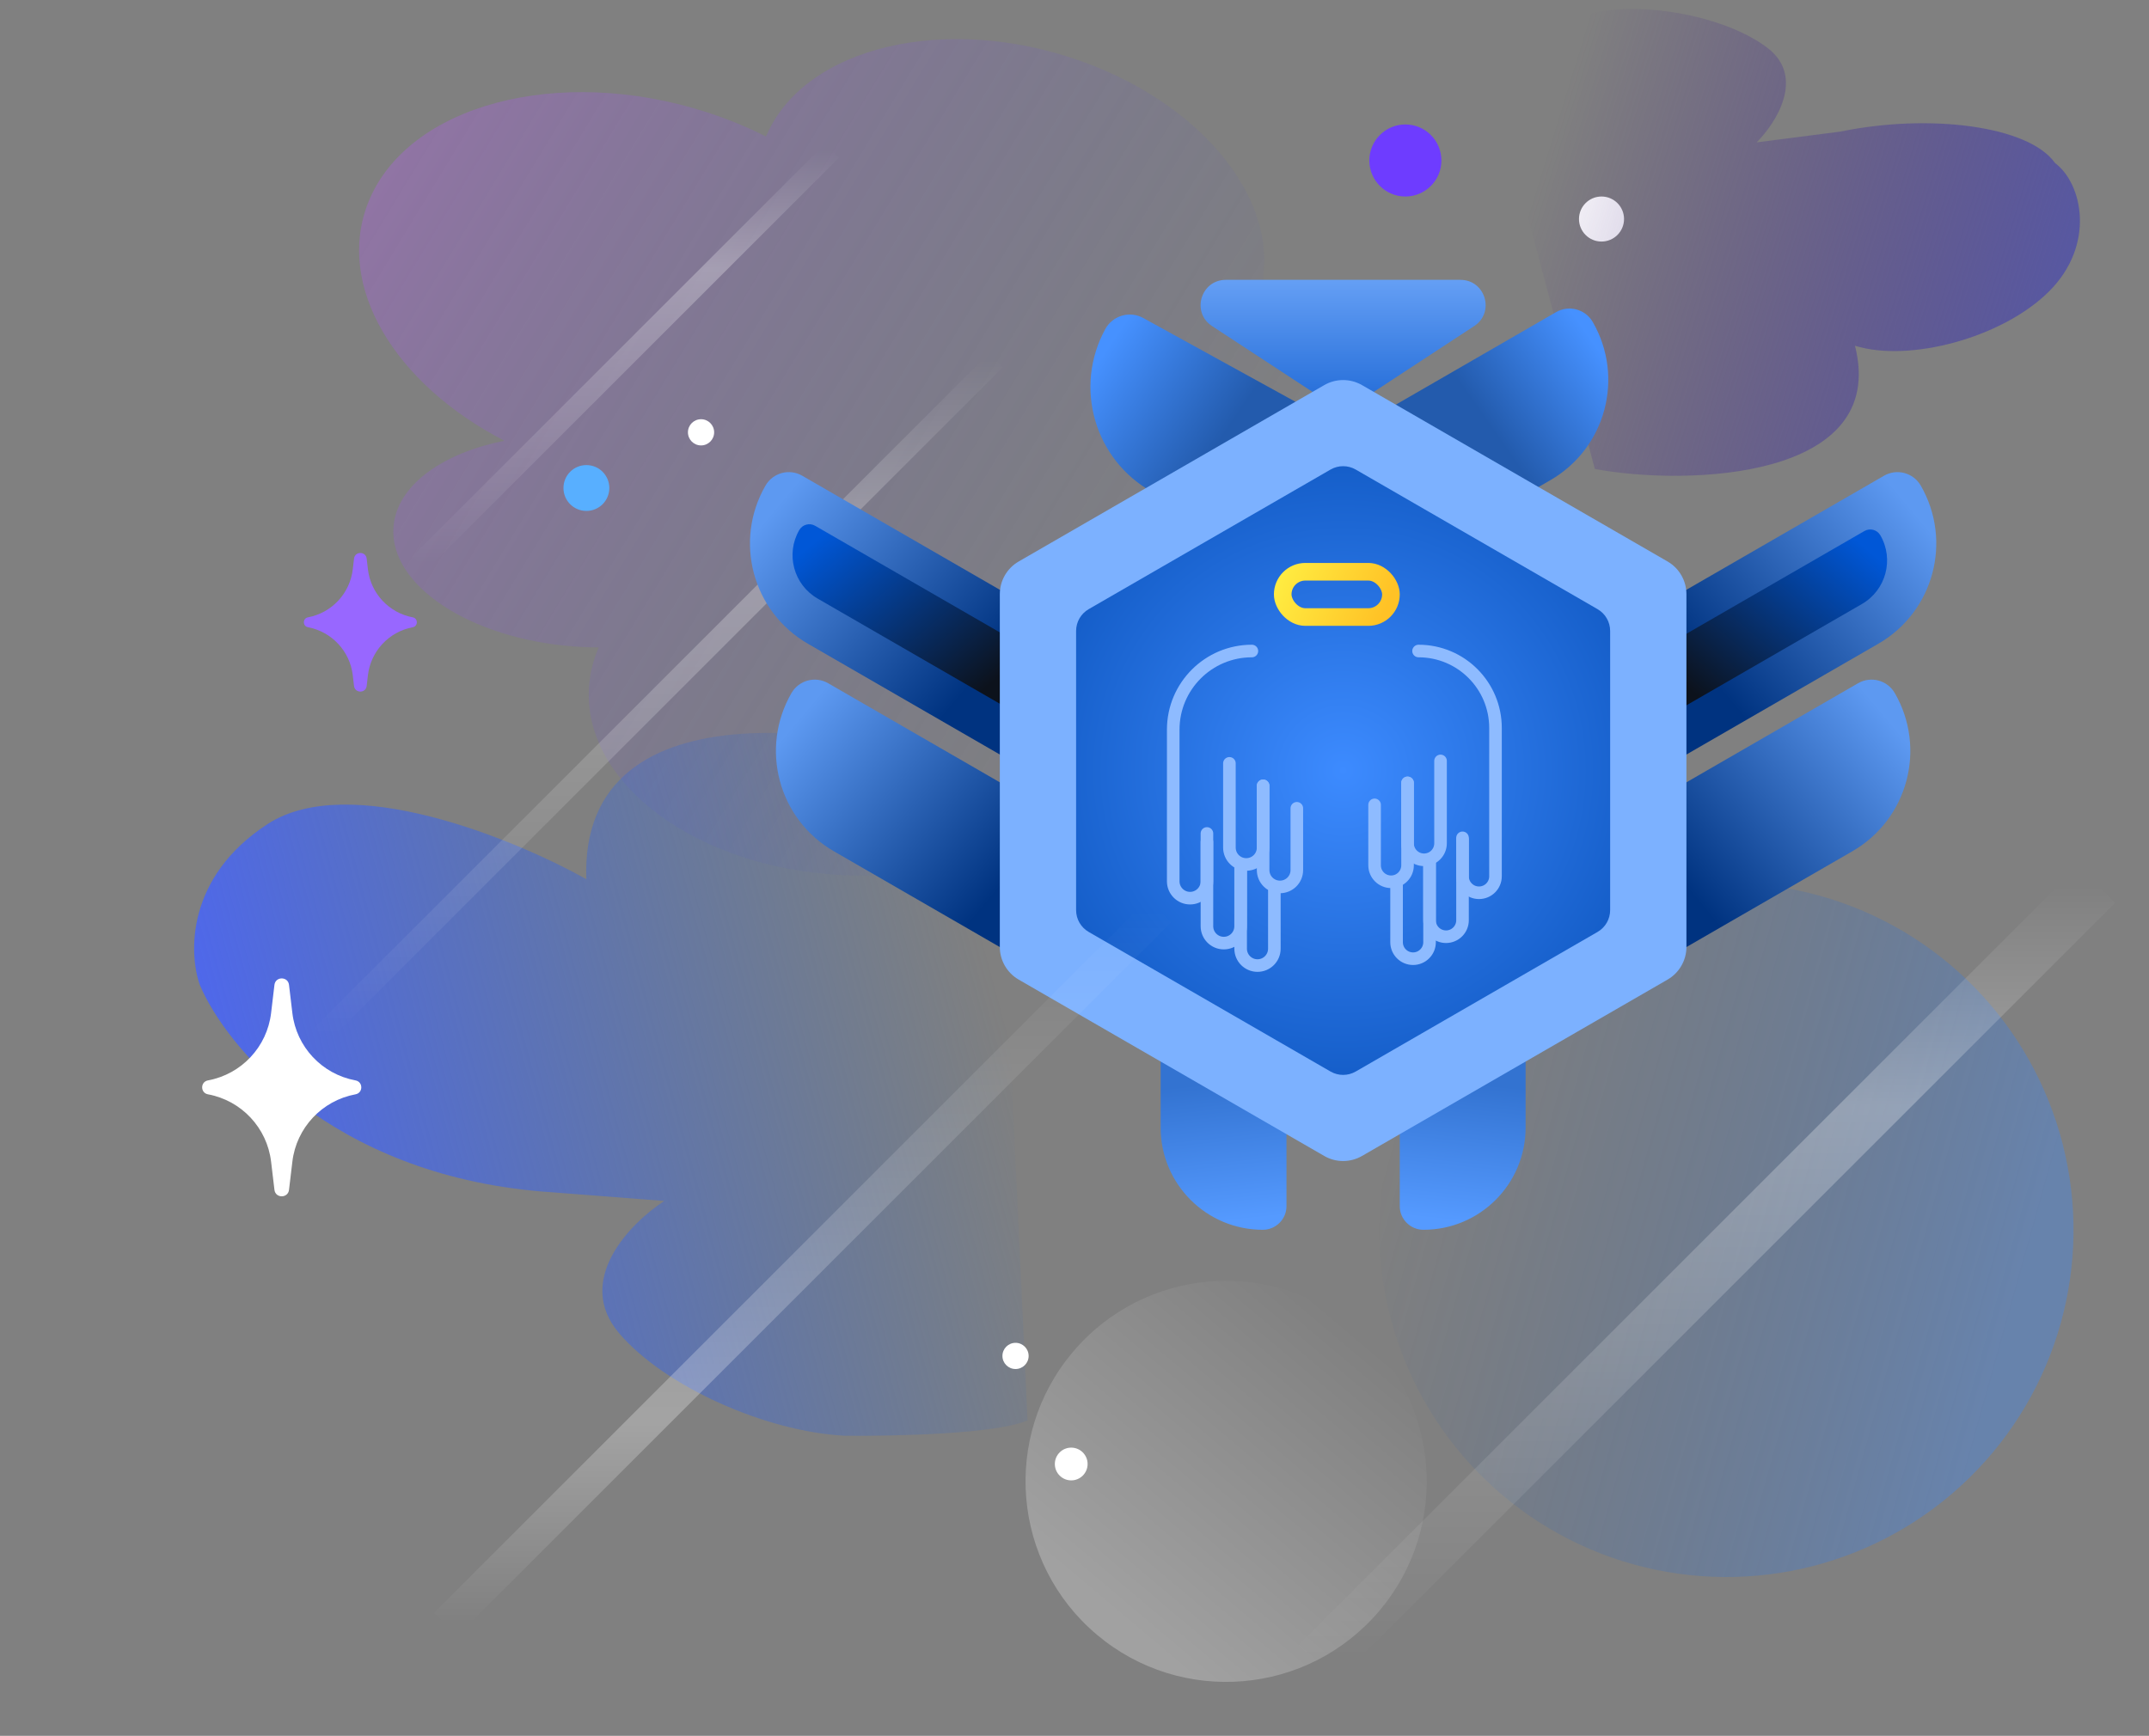 <svg viewBox="0 0 328 265" fill="none" xmlns="http://www.w3.org/2000/svg">
<rect x="0" y="0" width="328" height="265" fill="#808080" stroke="none"/>
<path fill-rule="evenodd" clip-rule="evenodd" d="M190.451 49.035C190.813 48.413 191.141 47.771 191.432 47.108C197.371 33.558 185.527 16.641 164.976 9.323C144.426 2.006 122.951 7.058 117.012 20.609C116.978 20.686 116.945 20.763 116.912 20.84C114.114 19.422 111.106 18.178 107.918 17.147C85.279 9.824 62.122 15.993 56.196 30.927C51.153 43.636 60.212 58.596 76.976 67.286C67.83 69.128 61.111 73.726 60.147 79.693C58.724 88.497 70.373 96.946 86.166 98.564C87.933 98.745 89.677 98.833 91.383 98.833C90.512 100.84 89.996 102.958 89.884 105.161C89.144 119.742 106.396 132.468 128.419 133.587C138.286 134.088 147.437 132.174 154.599 128.596L196.969 130.748L201.092 49.575L190.451 49.035Z" fill="url(#paint0_linear_1146_8348)"/>
<circle cx="263.497" cy="187.774" r="52.98" transform="rotate(105.58 263.497 187.774)" fill="url(#paint1_linear_1146_8348)"/>
<circle cx="187.146" cy="226.147" r="30.619" transform="rotate(-139.846 187.146 226.147)" fill="url(#paint2_linear_1146_8348)"/>
<path d="M89.489 134.217C88.389 103.345 132.737 110.992 152.292 119.026L156.832 216.822C152.3 218.923 136.312 219.27 128.884 219.182C116.891 218.548 101.494 211.703 94.538 203.587C87.582 195.471 96.209 186.708 101.392 183.341L82.552 181.891C50.452 179.157 34.487 159.765 30.517 150.411C28.779 145.574 28.413 133.879 40.853 125.798C53.293 117.718 78.46 128.044 89.489 134.217Z" fill="url(#paint3_linear_1146_8348)"/>
<path d="M41.888 150.355C42.044 149.038 43.956 149.038 44.112 150.355L44.624 154.658C45.238 159.825 49.143 163.991 54.26 164.938V164.938C55.438 165.156 55.438 166.844 54.26 167.062V167.062C49.143 168.009 45.238 172.175 44.624 177.342L44.112 181.645C43.956 182.962 42.044 182.962 41.888 181.645L41.376 177.342C40.762 172.175 36.857 168.009 31.74 167.062V167.062C30.562 166.844 30.562 165.156 31.74 164.938V164.938C36.857 163.991 40.762 159.825 41.376 154.658L41.888 150.355Z" fill="white"/>
<path d="M54.035 85.281C54.168 84.135 55.832 84.135 55.965 85.281L56.154 86.905C56.583 90.584 59.354 93.557 62.993 94.244V94.244C63.829 94.401 63.829 95.599 62.993 95.756V95.756C59.354 96.443 56.583 99.416 56.154 103.095L55.965 104.719C55.832 105.865 54.168 105.865 54.035 104.719L53.846 103.095C53.417 99.416 50.646 96.443 47.007 95.756V95.756C46.171 95.599 46.171 94.401 47.007 94.244V94.244C50.646 93.557 53.417 90.584 53.846 86.905L54.035 85.281Z" fill="#9867FF"/>
<circle cx="214.5" cy="24.5" r="5.5" fill="#6E3CFF"/>
<circle cx="244.438" cy="33.438" r="3.438" fill="white"/>
<circle cx="107" cy="66" r="2" fill="white"/>
<circle cx="155" cy="207" r="2" fill="white"/>
<circle cx="163.5" cy="223.5" r="2.5" fill="white"/>
<circle cx="89.5" cy="74.5" r="3.5" fill="#58AFFF"/>
<path d="M127 23L64 86" stroke="url(#paint4_linear_1146_8348)" stroke-width="3"/>
<path d="M152 55L49 158" stroke="url(#paint5_linear_1146_8348)" stroke-width="3"/>
<path d="M320 135L201 254" stroke="url(#paint6_linear_1146_8348)" stroke-width="8"/>
<path d="M283.122 52.781C288.3 73.174 257.618 74.231 243.418 71.594L226.313 7.138C229.033 5.112 239.648 2.665 244.615 1.694C252.706 0.454 263.961 2.876 269.77 7.313C275.578 11.751 271.084 18.778 268.111 21.737L280.887 20.091C294.55 17.276 309.665 19.216 313.66 24.891C317.868 28.035 319.863 37.401 312.728 44.502C305.593 51.604 291.367 55.361 283.122 52.781Z" fill="url(#paint7_linear_1146_8348)"/>
<path d="M217.26 187.742C215.263 187.742 213.643 186.123 213.643 184.125L213.643 151.247L232.851 151.247L232.851 172.151C232.851 180.762 225.871 187.742 217.26 187.742V187.742Z" fill="url(#paint8_linear_1146_8348)"/>
<path d="M192.739 187.742C194.737 187.742 196.356 186.123 196.356 184.125L196.356 151.247L177.149 151.247L177.149 172.151C177.149 180.762 184.129 187.742 192.739 187.742V187.742Z" fill="url(#paint9_linear_1146_8348)"/>
<path d="M207.105 61.511C205.826 62.349 204.172 62.349 202.893 61.511L184.99 49.777C181.797 47.685 183.279 42.723 187.095 42.723L222.903 42.723C226.719 42.723 228.201 47.685 225.009 49.777L207.105 61.511Z" fill="url(#paint10_linear_1146_8348)"/>
<path d="M243.1 49.156C241.967 47.194 239.459 46.522 237.497 47.655L211.008 62.948L221.898 81.81L236.629 73.305C245.085 68.423 247.982 57.611 243.1 49.156V49.156Z" fill="url(#paint11_linear_1146_8348)"/>
<path d="M293.161 74.126C292.028 72.165 289.52 71.492 287.558 72.625L231.049 105.25L241.939 124.112L286.69 98.275C295.145 93.394 298.042 82.582 293.161 74.126V74.126Z" fill="url(#paint12_linear_1146_8348)"/>
<path d="M289.2 105.806C288.067 103.844 285.559 103.172 283.597 104.305L227.089 136.93L237.979 155.792L282.729 129.955C291.185 125.073 294.082 114.261 289.2 105.806V105.806Z" fill="url(#paint13_linear_1146_8348)"/>
<path d="M116.839 74.126C117.972 72.165 120.48 71.492 122.442 72.625L178.95 105.25L168.06 124.112L123.31 98.275C114.854 93.394 111.957 82.582 116.839 74.126V74.126Z" fill="url(#paint14_linear_1146_8348)"/>
<path d="M121.991 80.921C122.482 80.071 123.568 79.78 124.418 80.27L176.134 110.129L171.417 118.298L124.794 91.38C121.132 89.266 119.877 84.583 121.991 80.921V80.921Z" fill="url(#paint15_linear_1146_8348)"/>
<path d="M286.996 81.721C286.504 80.869 285.415 80.577 284.563 81.069L232.852 110.924L237.581 119.116L284.186 92.208C287.858 90.088 289.116 85.392 286.996 81.721V81.721Z" fill="url(#paint16_linear_1146_8348)"/>
<path d="M120.8 105.806C121.932 103.844 124.441 103.172 126.402 104.305L182.911 136.93L172.021 155.792L127.27 129.955C118.815 125.073 115.918 114.261 120.8 105.806V105.806Z" fill="url(#paint17_linear_1146_8348)"/>
<path d="M168.709 50.225C169.843 48.165 172.432 47.415 174.492 48.548L204.038 64.812L193.137 84.617L175.937 75.15C167.058 70.263 163.822 59.104 168.709 50.225V50.225Z" fill="url(#paint18_linear_1146_8348)"/>
<path d="M202.119 58.792C203.901 57.763 206.098 57.763 207.881 58.792L254.517 85.718C256.3 86.747 257.398 88.649 257.398 90.708V144.559C257.398 146.618 256.3 148.52 254.517 149.55L207.881 176.475C206.098 177.504 203.901 177.504 202.119 176.475L155.482 149.55C153.699 148.52 152.601 146.618 152.601 144.559V90.708C152.601 88.649 153.699 86.747 155.482 85.718L202.119 58.792Z" fill="#7CB1FF"/>
<path d="M203.079 71.683C204.268 70.997 205.732 70.997 206.921 71.683L243.834 92.995C245.022 93.681 245.755 94.949 245.755 96.322V138.945C245.755 140.318 245.022 141.586 243.834 142.272L206.921 163.584C205.732 164.27 204.268 164.27 203.079 163.584L166.166 142.272C164.978 141.586 164.245 140.318 164.245 138.945V96.322C164.245 94.949 164.978 93.681 166.166 92.995L203.079 71.683Z" fill="url(#paint19_radial_1146_8348)"/>
<path d="M184.214 128.541V141.403C184.214 142.824 185.366 143.976 186.787 143.976V143.976C188.207 143.976 189.359 142.824 189.359 141.403V131.971" stroke="#8EBBFF" stroke-width="1.921" stroke-linecap="round"/>
<path d="M189.359 131.971V144.833C189.359 146.254 190.511 147.406 191.932 147.406V147.406C193.352 147.406 194.504 146.254 194.504 144.833V135.401" stroke="#8EBBFF" stroke-width="1.921" stroke-linecap="round"/>
<path d="M187.644 116.536V129.398C187.644 130.819 188.796 131.971 190.217 131.971V131.971C191.638 131.971 192.789 130.819 192.789 129.398V119.966" stroke="#8EBBFF" stroke-width="1.921" stroke-linecap="round"/>
<path d="M192.789 119.966V132.828C192.789 134.249 193.941 135.401 195.362 135.401V135.401C196.782 135.401 197.934 134.249 197.934 132.828V123.396" stroke="#8EBBFF" stroke-width="1.921" stroke-linecap="round"/>
<path d="M191.074 99.386V99.386C184.444 99.386 179.069 104.761 179.069 111.391V134.544C179.069 135.964 180.221 137.116 181.642 137.116V137.116C183.062 137.116 184.214 135.964 184.214 134.544V127.238" stroke="#8EBBFF" stroke-width="1.921" stroke-linecap="round"/>
<path d="M223.223 127.905V140.487C223.223 141.876 222.096 143.003 220.707 143.003V143.003C219.317 143.003 218.19 141.876 218.19 140.487V131.26" stroke="#8EBBFF" stroke-width="1.921" stroke-linecap="round"/>
<path d="M218.191 131.26V143.841C218.191 145.231 217.064 146.358 215.675 146.358V146.358C214.285 146.358 213.158 145.231 213.158 143.841V134.615" stroke="#8EBBFF" stroke-width="1.921" stroke-linecap="round"/>
<path d="M219.868 116.162V128.744C219.868 130.133 218.742 131.26 217.352 131.26V131.26C215.962 131.26 214.835 130.133 214.835 128.744V119.517" stroke="#8EBBFF" stroke-width="1.921" stroke-linecap="round"/>
<path d="M214.834 119.517V132.099C214.834 133.488 213.708 134.615 212.318 134.615V134.615C210.928 134.615 209.802 133.488 209.802 132.099V122.872" stroke="#8EBBFF" stroke-width="1.921" stroke-linecap="round"/>
<path d="M216.513 99.386V99.386C222.998 99.386 228.256 104.644 228.256 111.129V133.776C228.256 135.166 227.129 136.293 225.739 136.293V136.293C224.35 136.293 223.223 135.166 223.223 133.776V128.198" stroke="#8EBBFF" stroke-width="1.921" stroke-linecap="round"/>
<rect x="195.78" y="87.285" width="16.519" height="6.915" rx="3.457" stroke="url(#paint20_linear_1146_8348)" stroke-width="2.689"/>
<path d="M68 248L177 139" stroke="url(#paint21_linear_1146_8348)" stroke-width="5"/>
<defs>
<linearGradient id="paint0_linear_1146_8348" x1="24.586" y1="65.627" x2="152.946" y2="143.574" gradientUnits="userSpaceOnUse">
<stop stop-color="#C059FF" stop-opacity="0.31"/>
<stop offset="1" stop-color="#324BCE" stop-opacity="0"/>
</linearGradient>
<linearGradient id="paint1_linear_1146_8348" x1="263.497" y1="142.13" x2="263.497" y2="240.754" gradientUnits="userSpaceOnUse">
<stop stop-color="#3A89FF" stop-opacity="0.35"/>
<stop offset="1" stop-color="#0D4AA6" stop-opacity="0"/>
</linearGradient>
<linearGradient id="paint2_linear_1146_8348" x1="187.146" y1="199.767" x2="187.146" y2="256.765" gradientUnits="userSpaceOnUse">
<stop stop-color="white" stop-opacity="0.26"/>
<stop offset="1" stop-color="white" stop-opacity="0"/>
</linearGradient>
<linearGradient id="paint3_linear_1146_8348" x1="35.5" y1="178" x2="150.919" y2="146.621" gradientUnits="userSpaceOnUse">
<stop stop-color="#4E67ED"/>
<stop offset="1" stop-color="#336DC4" stop-opacity="0"/>
</linearGradient>
<linearGradient id="paint4_linear_1146_8348" x1="95.5" y1="23" x2="95.5" y2="86" gradientUnits="userSpaceOnUse">
<stop stop-color="white" stop-opacity="0"/>
<stop offset="0.286" stop-color="white" stop-opacity="0.28"/>
<stop offset="1" stop-color="white" stop-opacity="0"/>
</linearGradient>
<linearGradient id="paint5_linear_1146_8348" x1="100.5" y1="55" x2="100.5" y2="158" gradientUnits="userSpaceOnUse">
<stop stop-color="white" stop-opacity="0"/>
<stop offset="0.286" stop-color="white" stop-opacity="0.28"/>
<stop offset="1" stop-color="white" stop-opacity="0"/>
</linearGradient>
<linearGradient id="paint6_linear_1146_8348" x1="260.5" y1="135" x2="260.5" y2="254" gradientUnits="userSpaceOnUse">
<stop stop-color="white" stop-opacity="0"/>
<stop offset="0.286" stop-color="white" stop-opacity="0.28"/>
<stop offset="1" stop-color="white" stop-opacity="0"/>
</linearGradient>
<linearGradient id="paint7_linear_1146_8348" x1="316.558" y1="59.898" x2="232.805" y2="34.04" gradientUnits="userSpaceOnUse">
<stop stop-color="#5558A6"/>
<stop offset="1" stop-color="#4B2A82" stop-opacity="0"/>
</linearGradient>
<linearGradient id="paint8_linear_1146_8348" x1="222.514" y1="186.491" x2="224.738" y2="165.322" gradientUnits="userSpaceOnUse">
<stop stop-color="#559AFF"/>
<stop offset="1" stop-color="#3373D1"/>
</linearGradient>
<linearGradient id="paint9_linear_1146_8348" x1="187.486" y1="186.491" x2="185.261" y2="165.322" gradientUnits="userSpaceOnUse">
<stop stop-color="#559AFF"/>
<stop offset="1" stop-color="#3373D1"/>
</linearGradient>
<linearGradient id="paint10_linear_1146_8348" x1="204.999" y1="62.891" x2="204.999" y2="36" gradientUnits="userSpaceOnUse">
<stop stop-color="#1F69D6"/>
<stop offset="1" stop-color="#7CB1FF"/>
</linearGradient>
<linearGradient id="paint11_linear_1146_8348" x1="245.049" y1="54.91" x2="228.456" y2="66.543" gradientUnits="userSpaceOnUse">
<stop stop-color="#4691FF"/>
<stop offset="1" stop-color="#235BAD"/>
</linearGradient>
<linearGradient id="paint12_linear_1146_8348" x1="294.08" y1="80.474" x2="263.39" y2="106.214" gradientUnits="userSpaceOnUse">
<stop stop-color="#5D99F1"/>
<stop offset="1" stop-color="#003380"/>
</linearGradient>
<linearGradient id="paint13_linear_1146_8348" x1="290.119" y1="112.154" x2="259.429" y2="137.894" gradientUnits="userSpaceOnUse">
<stop stop-color="#5D99F1"/>
<stop offset="1" stop-color="#003380"/>
</linearGradient>
<linearGradient id="paint14_linear_1146_8348" x1="115.92" y1="80.474" x2="146.609" y2="106.214" gradientUnits="userSpaceOnUse">
<stop stop-color="#5D99F1"/>
<stop offset="1" stop-color="#003380"/>
</linearGradient>
<linearGradient id="paint15_linear_1146_8348" x1="122.527" y1="84.209" x2="144.414" y2="110.13" gradientUnits="userSpaceOnUse">
<stop stop-color="#0057D7"/>
<stop offset="1" stop-color="#0C121C"/>
</linearGradient>
<linearGradient id="paint16_linear_1146_8348" x1="286.464" y1="85.015" x2="264.549" y2="110.926" gradientUnits="userSpaceOnUse">
<stop stop-color="#0057D7"/>
<stop offset="1" stop-color="#0C121C"/>
</linearGradient>
<linearGradient id="paint17_linear_1146_8348" x1="119.88" y1="112.154" x2="150.57" y2="137.894" gradientUnits="userSpaceOnUse">
<stop stop-color="#5D99F1"/>
<stop offset="1" stop-color="#003380"/>
</linearGradient>
<linearGradient id="paint18_linear_1146_8348" x1="166.869" y1="56.27" x2="185.227" y2="68.718" gradientUnits="userSpaceOnUse">
<stop stop-color="#4691FF"/>
<stop offset="1" stop-color="#235BAD"/>
</linearGradient>
<radialGradient id="paint19_radial_1146_8348" cx="0" cy="0" r="1" gradientUnits="userSpaceOnUse" gradientTransform="translate(205 117.634) rotate(90) scale(47.059)">
<stop stop-color="#3D8BFF"/>
<stop offset="1" stop-color="#155EC9"/>
</radialGradient>
<linearGradient id="paint20_linear_1146_8348" x1="195.396" y1="87.861" x2="210.762" y2="94.584" gradientUnits="userSpaceOnUse">
<stop stop-color="#FFEC41"/>
<stop offset="1" stop-color="#FFC226"/>
</linearGradient>
<linearGradient id="paint21_linear_1146_8348" x1="122.5" y1="248" x2="122.5" y2="139" gradientUnits="userSpaceOnUse">
<stop stop-color="white" stop-opacity="0"/>
<stop offset="0.286" stop-color="white" stop-opacity="0.28"/>
<stop offset="1" stop-color="white" stop-opacity="0"/>
</linearGradient>
</defs>
</svg>

